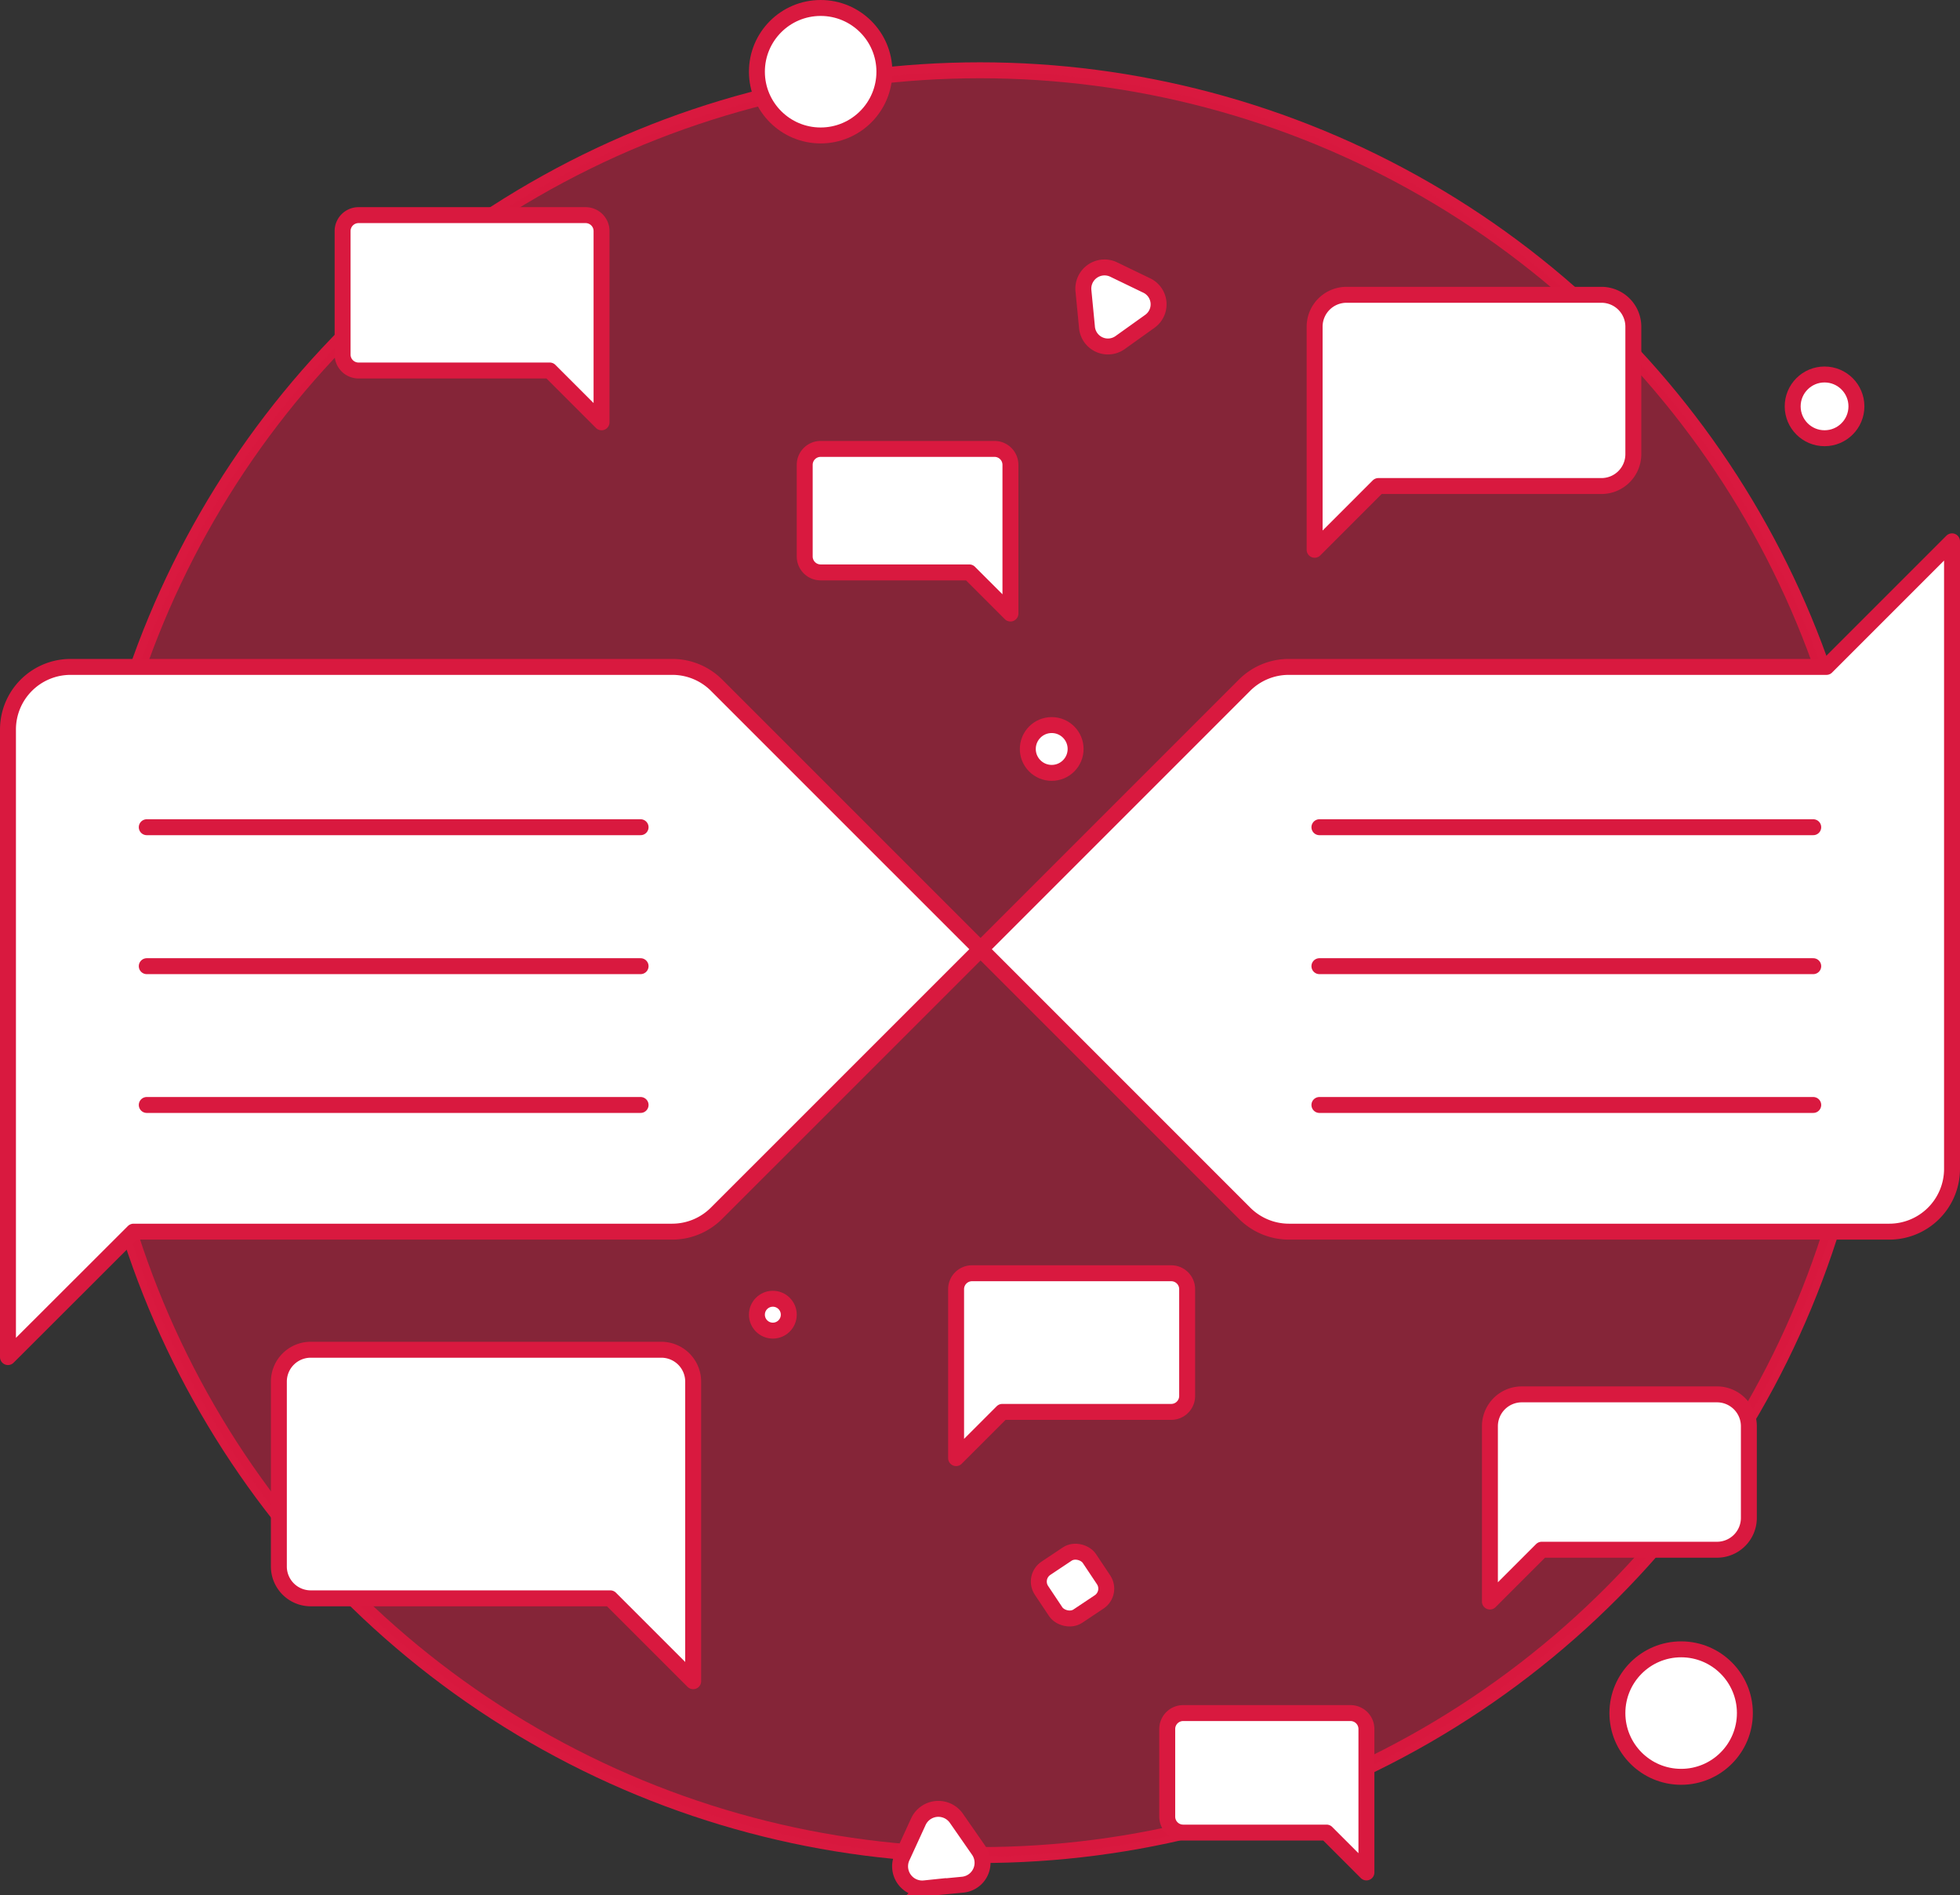 <svg id="Слой_1" data-name="Слой 1" xmlns="http://www.w3.org/2000/svg" viewBox="0 0 123 118.94"><rect x="0" y="0" width="123" height="118.94" fill="#333333" stroke="none"/><defs><style>.cls-1,.cls-4{fill:none;}.cls-1,.cls-4,.cls-5,.cls-6{stroke:#d9193f;}.cls-1,.cls-6{stroke-miterlimit:10;}.cls-2{fill:#d9193f;opacity:0.5;}.cls-3,.cls-5,.cls-6{fill:#fff;}.cls-4,.cls-5{stroke-linecap:round;stroke-linejoin:round;}</style></defs><title>description3</title><circle class="cls-1" cx="61.5" cy="60.41" r="56"/><circle class="cls-2" cx="61.5" cy="60.5" r="56"/><path class="cls-3" d="M54.16,54.19,45.47,45.5a3.93,3.93,0,0,0-2.79-1.15H4.94A3.93,3.93,0,0,0,1,48.29V87.66l7.88-7.87h33.8a3.94,3.94,0,0,0,2.79-1.16L78.6,45.5a3.93,3.93,0,0,1,2.78-1.15h33.74L123,36.47V75.85a3.94,3.94,0,0,1-3.94,3.94H81.38a3.94,3.94,0,0,1-2.78-1.16l-8.69-8.69Z" transform="translate(-0.5 -2.5)"/><path class="cls-4" d="M69.91,69.94l8.69,8.69a3.94,3.94,0,0,0,2.78,1.16h37.68A3.94,3.94,0,0,0,123,75.85V36.47l-7.88,7.88H81.38A3.93,3.93,0,0,0,78.6,45.5L45.47,78.63a3.94,3.94,0,0,1-2.79,1.16H8.88L1,87.66V48.29a3.93,3.93,0,0,1,3.94-3.94H42.68a3.93,3.93,0,0,1,2.79,1.15l8.69,8.69Z" transform="translate(-0.5 -2.5)"/><line class="cls-4" x1="9.21" y1="51.91" x2="40.2" y2="51.91"/><line class="cls-4" x1="9.21" y1="69.34" x2="40.2" y2="69.34"/><line class="cls-4" x1="9.21" y1="60.63" x2="40.2" y2="60.63"/><line class="cls-4" x1="82.8" y1="51.91" x2="113.79" y2="51.91"/><line class="cls-4" x1="82.8" y1="69.34" x2="113.79" y2="69.34"/><line class="cls-4" x1="82.8" y1="60.63" x2="113.79" y2="60.63"/><path class="cls-5" d="M44,108V89.2a2,2,0,0,0-2-2H20a2,2,0,0,0-2,2v11.6a2,2,0,0,0,2,2H38.8Z" transform="translate(-0.5 -2.5)"/><path class="cls-5" d="M83,37V23a2,2,0,0,1,2-2h16a2,2,0,0,1,2,2v8a2,2,0,0,1-2,2H87Z" transform="translate(-0.5 -2.5)"/><path class="cls-5" d="M94,103V92a2,2,0,0,1,2-2h12.25a2,2,0,0,1,2,2v5.75a2,2,0,0,1-2,2h-11Z" transform="translate(-0.5 -2.5)"/><path class="cls-5" d="M86.25,120v-9a1,1,0,0,0-1-1H74.75a1,1,0,0,0-1,1v5.5a1,1,0,0,0,1,1h9Z" transform="translate(-0.5 -2.5)"/><path class="cls-5" d="M60.5,94V83.4a1,1,0,0,1,1-1H74a1,1,0,0,1,1,1v6.7a1,1,0,0,1-1,1H63.4Z" transform="translate(-0.5 -2.5)"/><path class="cls-5" d="M63.91,41V31.67a1,1,0,0,0-1-1H52a1,1,0,0,0-1,1v5.75a1,1,0,0,0,1,1h9.33Z" transform="translate(-0.5 -2.5)"/><path class="cls-5" d="M38.25,29V17a1,1,0,0,0-1-1H23a1,1,0,0,0-1,1v7.75a1,1,0,0,0,1,1H35Z" transform="translate(-0.5 -2.5)"/><circle class="cls-6" cx="51.5" cy="4.5" r="4"/><circle class="cls-6" cx="105.5" cy="107.5" r="4"/><circle class="cls-6" cx="66" cy="47" r="1.5"/><circle class="cls-6" cx="48.5" cy="82.5" r="1"/><circle class="cls-6" cx="114.5" cy="25.5" r="2"/><rect class="cls-6" x="66" y="100.16" width="3.61" height="3.61" rx="1" ry="1" transform="translate(-45.67 52.24) rotate(-33.69)"/><path class="cls-6" d="M57.13,119l1-2.18a1.38,1.38,0,0,1,2.38-.23l1.39,2a1.38,1.38,0,0,1-1,2.18l-2.38.23A1.39,1.39,0,0,1,57.13,119Z" transform="translate(-0.5 -2.5)"/><path class="cls-6" d="M68.71,23l-.22-2.27a1.33,1.33,0,0,1,1.87-1.33l2.07,1a1.31,1.31,0,0,1,.22,2.27L70.79,24A1.32,1.32,0,0,1,68.71,23Z" transform="translate(-0.5 -2.5)"/></svg>
